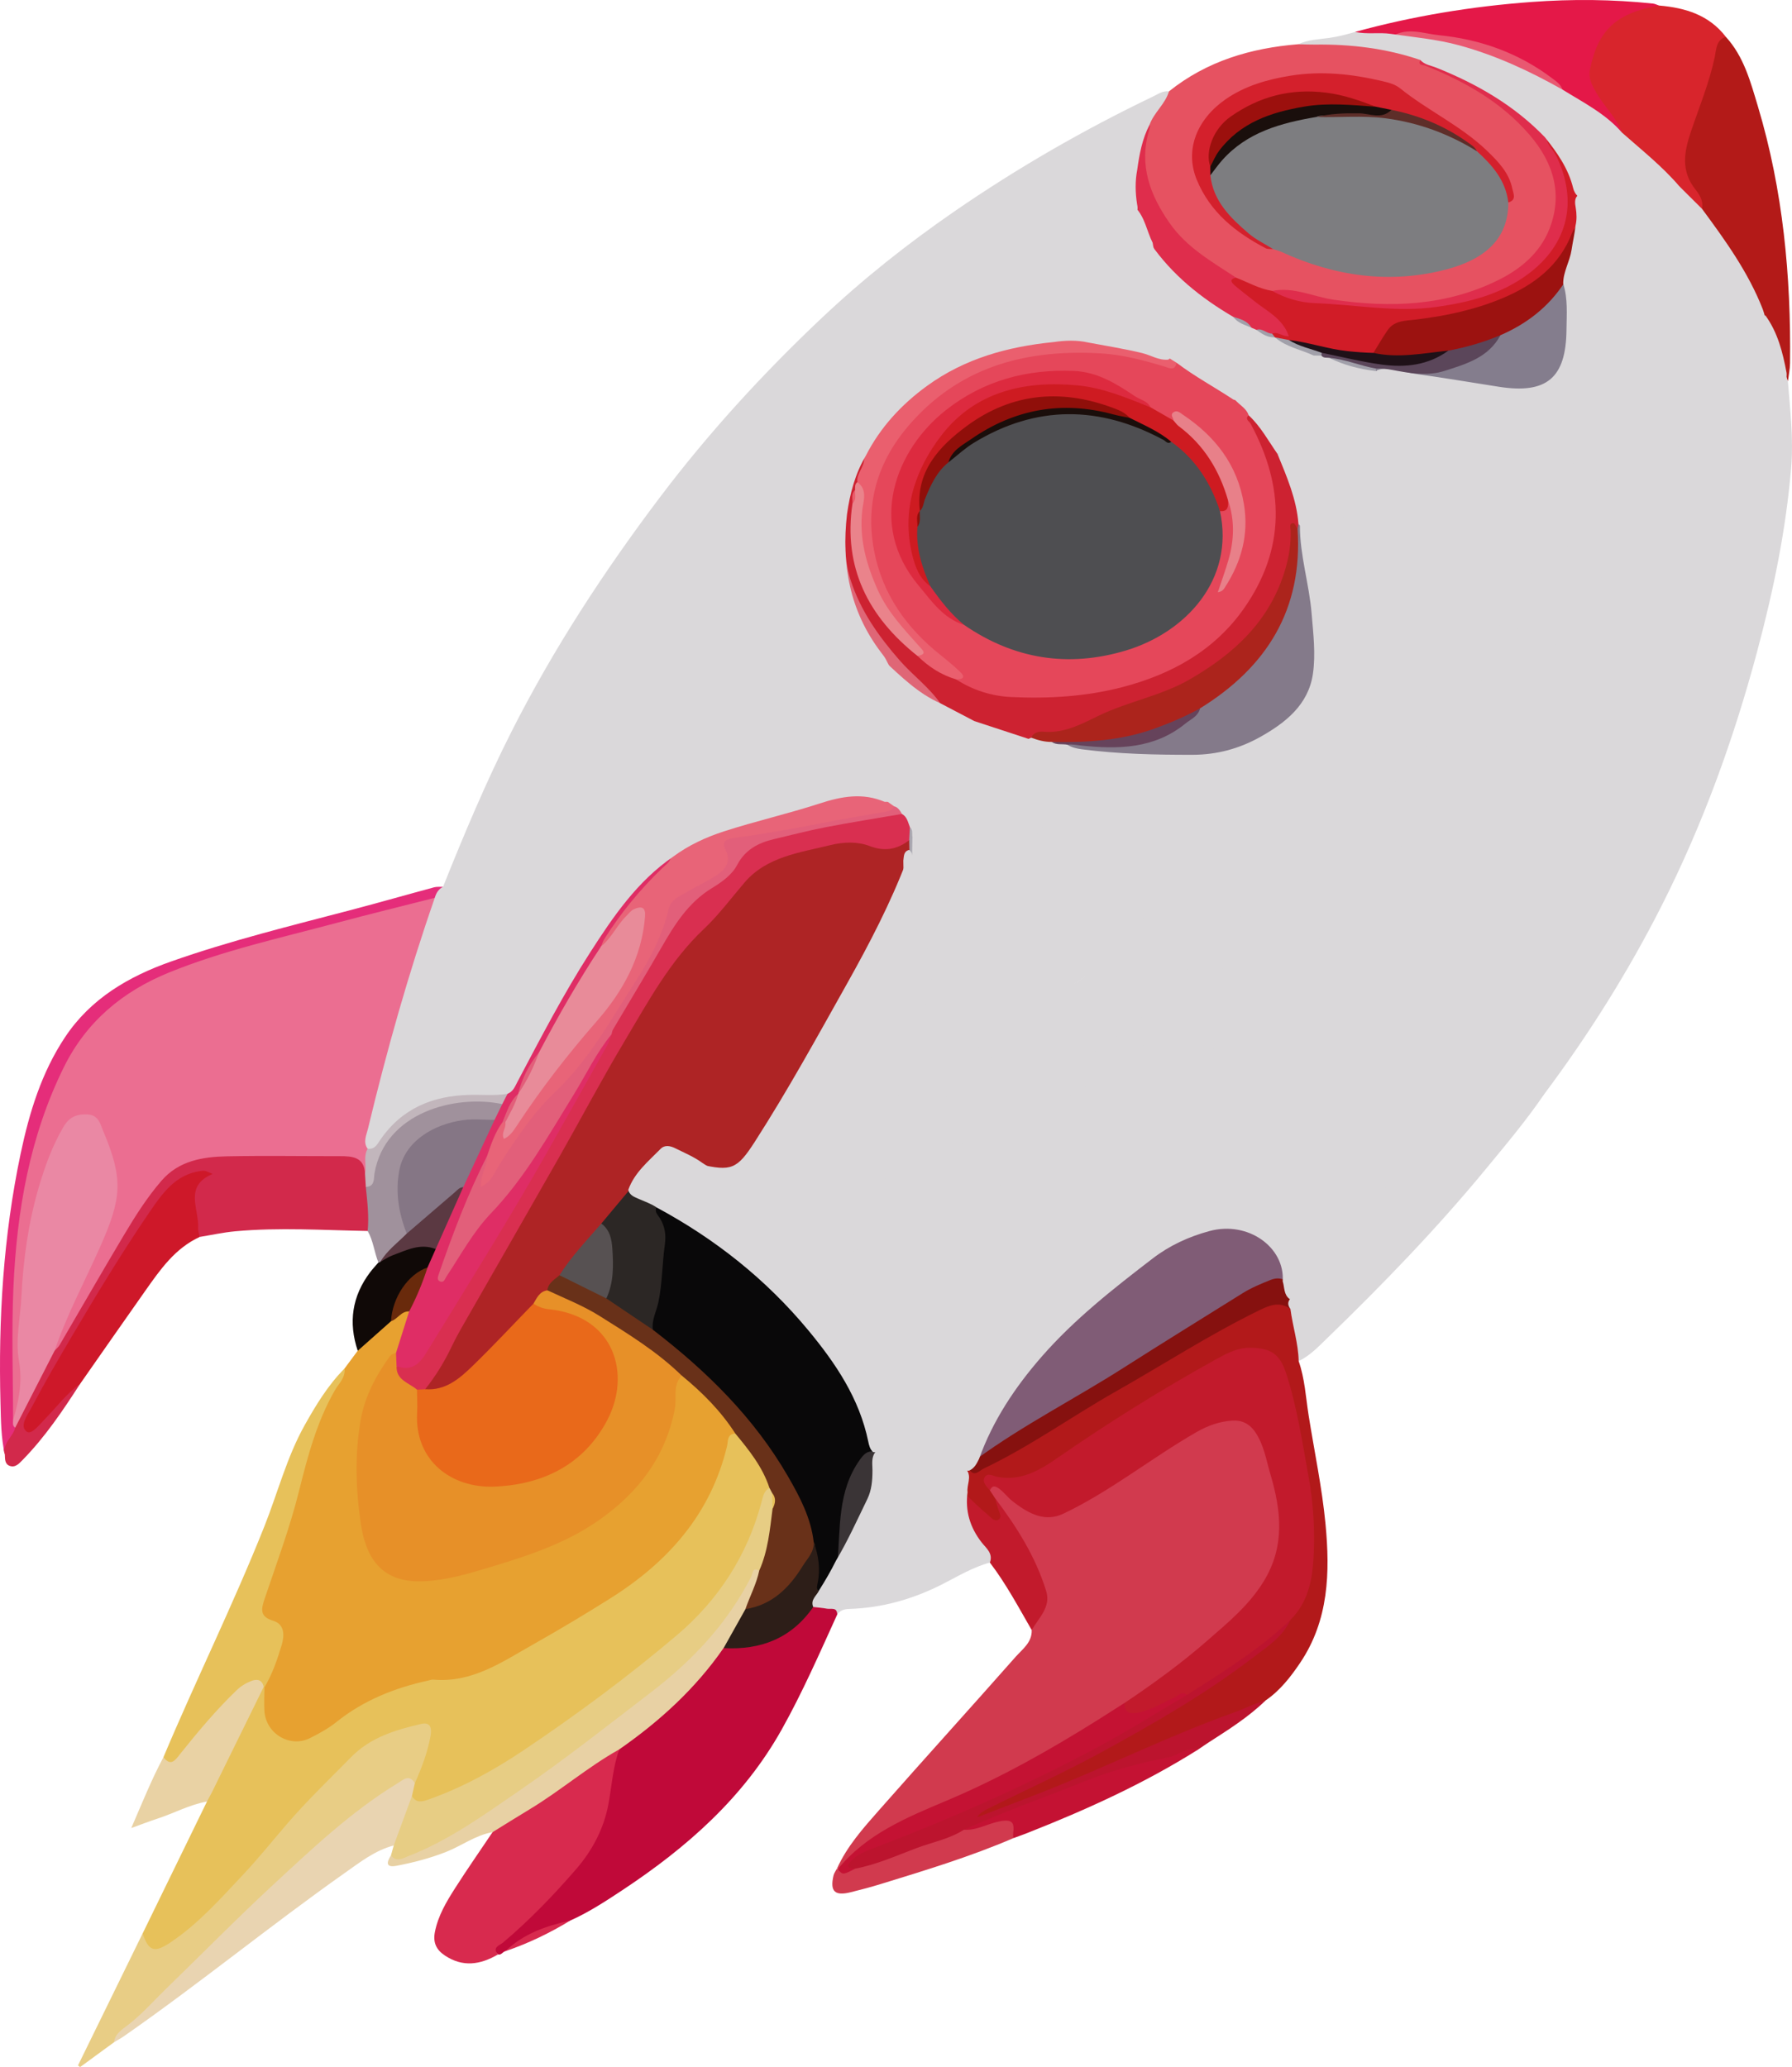 <?xml version="1.0" encoding="UTF-8"?>
<svg id="Layer_1" data-name="Layer 1" xmlns="http://www.w3.org/2000/svg" viewBox="0 0 1016.09 1172.2">
  <path d="M195.38,776.03c2.48-3.35,4.96-6.69,7.44-10.04,3.75-8.44,12.35-11.92,18.36-18.07,3.63-1.89,6.23-6.91,11.52-3.86.08,8.68-4.59,15.89-7.31,23.71-11.93,13.17-18.85,28.9-20.21,46.29-1.31,16.76-1.41,33.72,1.57,50.5,4.14,23.27,15.58,33.36,38.7,29.56,33.47-5.49,65.99-15.12,94.33-34.71,22.43-15.5,37.22-36.52,41.43-64.11.78-5.11-1.25-11.06,4.18-14.89,3.04-1.26,5.26.62,7.28,2.25,9.39,7.59,16.84,16.97,23.98,26.6.88,1.18,1.45,2.57.77,4.12-1.74,2.41-2.93,5.06-3.62,7.95-8.75,36.53-31.1,63.44-61.71,83.37-22.89,14.91-46.46,28.93-70.85,41.4-10.12,5.17-20.62,7.98-32.24,8.5-17.67.78-33.62,7.95-48.48,17.31-7.44,4.68-14.09,10.56-22,14.53-14.78,7.42-29.9-1.57-30.51-18.19-.14-3.89-.36-7.83.76-11.66,2.2-6.99,5.37-13.62,7.8-20.52,3.12-8.87,2.22-11.78-5.82-16.89-3.13-1.99-4.26-4.49-3.78-7.97.1-.73.2-1.46.44-2.15,11.24-32.03,20.22-64.74,29.71-97.3,3.76-12.91,11.23-24.3,18.25-35.74Z" style="fill: #e7a130; stroke-width: 0px;"/>
  <path d="M474.57,1059.66c5.69-12.65,14.83-22.89,23.82-33.09,25.66-29.14,51.78-57.88,77.47-87,3.86-4.37,9.38-8.16,9.13-15.17.56-2.88.99-5.96,2.9-8.2,5.4-6.36,4.5-13.38,1.61-20.01-7.03-16.12-15.73-31.35-26.46-45.35-1.58-1.69-2.79-3.55-2.61-6,3.05-5.9,6.55-2.47,9.39-.08,4.85,4.09,9.28,8.59,15.14,11.44,6.23,3.03,11.9,2.85,18.18-.14,10.19-4.86,19.94-10.43,29.31-16.65,15.47-10.28,31.08-20.31,46.87-30.08,6.05-3.75,12.61-5.3,19.51-5.55,9.18-.32,14.64,5.2,17.55,13.05,6.15,16.56,11.59,33.66,10.98,51.36-.71,20.57-11.72,36.95-26.62,50.53-19.35,17.64-39.84,33.88-61.76,48.24-36.98,23.87-75.06,45.61-116.08,62.03-15.64,6.26-30.63,14.19-41.89,27.48-1.4,1.66-3.07,3.18-5.42,3.52-.34-.11-.69-.22-1.04-.34Z" style="fill: #d13a4e; stroke-width: 0px;"/>
  <path d="M149.94,956.86c-.02,4.4-.26,8.81-.03,13.2.67,12.97,14.39,21.32,25.86,15.59,5.21-2.6,10.44-5.48,14.97-9.11,15.4-12.36,33.1-19.38,52.13-23.55.95-.21,1.93-.6,2.86-.51,22.05,1.97,39.17-10.15,56.91-20.15,14.64-8.25,29.07-16.9,43.3-25.85,32.73-20.58,57.02-47.75,66.31-86.42.66-2.76-.09-6.88,4.68-7.11,3.12.18,4.71,2.63,6.17,4.74,5.6,8.15,12.87,15.45,14.09,25.99-2.18,3.86-3.45,8.05-4.73,12.27-9.42,31.16-27.36,56.64-52.58,76.9-31.27,25.11-62.81,49.93-97.21,70.71-12.11,7.32-24.71,13.98-38.28,18.36-4.43,1.43-9.25,2.78-11.88-3.21-.44-2.66.58-5.06,1.31-7.52,2.47-7.92,5.98-15.51,7.8-23.64,1.61-7.21.16-8.72-6.79-7.1-14.56,3.4-27.23,9.84-38.04,20.67-20.56,20.58-39.33,42.74-58.74,64.34-11.09,12.34-22.62,24.34-35.91,34.45-2.53,1.92-5.19,3.68-8.07,5.03-8.92,4.17-13.1,1.46-13.2-8.5,12.16-24.94,24.33-49.89,36.49-74.83-1.07-2.64.49-4.73,1.53-6.87,8.71-17.97,18.34-35.5,26.29-53.84.77-1.78,1.72-3.53,3.7-4.32.36.09.71.19,1.07.28Z" style="fill: #e7c15a; stroke-width: 0px;"/>
  <path d="M650.89,69.39c2.91-6.57,6.8-12.48,11.91-17.55,21.42-17.19,46.42-24.58,73.33-26.76,20.48-3.57,40.56-.96,60.49,3.93,2.81.69,5.74,1.16,8.05,3.14,2.39,3.52,6.45,4.26,9.98,5.76,20.01,8.53,38.28,19.55,52.96,35.97,11.87,13.28,18.03,28.46,15.68,46.38-1.91,14.55-10.71,25.03-21.96,33.42-18.28,13.64-39.71,18.75-61.89,20.33-21.82,1.56-43.46-.82-64.59-6.79-4.37-1.24-8.69-.76-13.05-.44-7.76-1.04-14.61-4.61-21.57-7.87-8.22-5.24-16.92-9.78-24.31-16.23-17.28-15.07-28.44-33.17-28.48-56.96-.01-5.8,2.9-10.77,3.46-16.33Z" style="fill: #e65261; stroke-width: 0px;"/>
  <path d="M286.52,1106.49c-1.49.38-2.29,2.32-4.15,1.86-2.94-2.75-3.17-3.78.68-7.24,6.73-6.05,13.66-11.91,19.93-18.41,13.87-14.4,28.68-28.01,36.4-47.33,2.98-7.45,4.31-15.08,5.1-22.79.73-7.18,2.62-13.9,5.1-20.55,1.11-2.64,3.45-3.97,5.67-5.52,17.91-12.54,34.16-26.83,47.14-44.59,2.29-3.13,4.31-6.59,8.09-8.3,3.05-1.06,6.25-.69,9.38-.97,14.66-1.34,27.28-6.55,36.39-18.69,1.47-1.96,3.21-3.66,5.76-4.21,3.41-.56,6.65.3,9.82,1.31,2.05.65,4.25,1.53,2.88,4.51-10,21.96-19.65,44.09-31.45,65.18-21.67,38.72-53.88,66.99-90.29,91.08-9.55,6.31-19.12,12.6-29.63,17.29-12.71,4.86-25.18,10.22-36.81,17.36Z" style="fill: #c00939; stroke-width: 0px;"/>
  <path d="M546.65,846.6c-1.04-4.54,1.37-8.71,1.46-13.12.46-.04.92-.12,1.36-.25,10.63-1.83,19.39-7.78,28.33-13.16,43.53-26.19,86.62-53.15,131.64-76.77,2.81-1.48,5.68-2.83,8.65-3.99,5.92-2.33,11-1.57,14.96,3.79,2.02,9.48,6.64,18.67,3.31,28.76,3.49,9.95,4.03,20.48,5.65,30.75,3.24,20.49,7.58,40.81,9.56,61.51,2.64,27.68,1.87,54.73-14.39,78.87-5.44,8.07-11.45,15.77-19.65,21.37-9.28,6.11-19.93,9.04-30.1,13.1-23.86,9.53-47.2,20.28-70.89,30.22-18.49,7.76-37.19,15.01-55.8,22.46-.68.27-1.38.51-2.1.67-2.12.48-4.93,1.64-5.92-.82-1.04-2.59,2.04-3.47,3.81-4.46,11.76-6.58,24.34-11.46,36.35-17.53,39.99-20.22,79.3-41.58,115.24-68.6,8.4-6.32,16.74-12.76,22.67-21.69,8.73-11.33,11.92-24.31,12.23-38.42.72-32.41-6.37-63.66-13.99-94.77-4.5-18.35-16.2-23.31-33.35-14.57-18.96,9.67-37.22,20.61-55.16,32.06-12.98,8.29-25.79,16.82-38.51,25.52-11.16,7.64-22.78,14.44-37.42,11.79-5-.9-3.69,3.01-3.31,5.82.96,1.47,1.93,2.95,2.89,4.42,1.16,1.59,1.93,3.39,2.8,5.14,1.35,2.71,2.86,5.69.1,8.02-2.62,2.21-5.16-.12-7.18-1.69-5.23-4.04-10.27-8.32-13.25-14.44Z" style="fill: #b2191a; stroke-width: 0px;"/>
  <path d="M1013.75,216.18c-4.73-12.11-7.38-24.95-12.98-36.75-5.42-7.23-8.32-15.81-12.67-23.61-5.69-10.2-12.3-19.77-19.46-28.98-2.22-2.86-4.64-5.66-5.26-9.44-.75-4.73-3.26-8.71-5.8-12.56-4.66-7.05-5.43-14.44-3.13-22.43,2.64-9.17,5.56-18.26,8.94-27.16,3.57-9.41,5.3-19.33,8.64-28.76.97-2.74,1.31-7.37,6.55-5.59,10.26,11.22,14.01,25.58,18.19,39.48,14.24,47.47,18.79,96.24,18.21,145.61-.04,3.4-.79,6.79-1.21,10.19Z" style="fill: #b31a18; stroke-width: 0px;"/>
  <path d="M80.86,1096.45c3.5,10.14,6.62,11.25,16.07,4.89,15.51-10.43,27.85-24.37,40.53-37.84,8.82-9.36,16.9-19.43,25.29-29.19,11.46-13.33,24.16-25.47,36.46-37.99,10.96-11.15,25.17-15.37,39.7-18.73,5.38-1.24,5.97,2.75,5.22,6.86-1.71,9.35-5.06,18.16-8.92,26.81-3.82-.82-7.02.31-10.32,2.39-18.7,11.76-35.6,25.85-51.71,40.8-31.33,29.07-62.28,58.54-92.23,89.05-5.11,5.21-11.74,8.78-16.29,14.63-6.42,4.69-12.83,9.39-19.25,14.08l-1.2-.92c12.21-24.94,24.42-49.89,36.64-74.83Z" style="fill: #e8cd85; stroke-width: 0px;"/>
  <path d="M351.14,992.06c-3.68,10.1-4.23,20.8-6.2,31.24-2.59,13.72-9.01,25.99-18.3,36.71-12.89,14.88-26.49,29-41.55,41.71-1.58,1.34-6.33,2.64-2.74,6.63-9.98,5.83-19.97,7.41-30.22.51-4.82-3.24-6.66-7.38-5.56-13.13,1.79-9.34,6.57-17.3,11.54-25.09,6.83-10.69,14.09-21.1,21.17-31.64.78-2.85,3.05-4.4,5.39-5.69,20.36-11.15,38.64-25.46,57.96-38.16,2.53-1.66,4.86-4.33,8.51-3.09Z" style="fill: #d82a4e; stroke-width: 0px;"/>
  <path d="M45.35,784.86c-9.76,15.15-19.82,30.08-32.49,43.02-1.94,1.98-4.17,4.65-7.5,3.34-2.7-1.07-2.49-3.91-2.61-6.35-2.14-6.16,1.31-10.8,4.22-15.6,7.24-15.16,15.45-29.81,23.26-44.68,15.95-26.65,30.5-54.13,47.75-80,1.49-2.24,3.09-4.41,4.51-6.69,10.94-17.48,27.27-24.34,47.23-24.31,20.8.04,41.59-.01,62.39.01.49,0,.98,0,1.47.03,11.16.43,12.6,1.63,15.07,12.54.59,2.47.54,5,.73,7.52,1.09,8.18,3.59,16.41-.89,24.38-25.05-.43-50.11-2.13-75.14.18-6.74.62-13.4,2.1-20.09,3.19-6.57-10.58-5.65-26.68,2.43-35.56-6.74.39-11.92,3.01-16.52,7.11-5.53,4.94-10.01,10.76-14.02,16.93-22.71,34.88-44.64,70.24-64.49,106.84-1.99,3.66-3.81,7.37-4.4,12.27,3.72-.43,5.64-2.93,7.52-5.19,4.87-5.84,10.8-10.67,15.44-16.73,1.43-1.87,3.2-3.97,6.15-2.27Z" style="fill: #d2294b; stroke-width: 0px;"/>
  <path d="M233.57,1018.49c2.48,4.28,6.04,3.19,9.62,1.91,19.21-6.84,36.92-16.59,53.79-27.92,30.13-20.24,59.33-41.84,86.94-65.29,23.45-19.91,39.92-45.27,47.9-75.47.83-3.13,1.32-6.23,4.44-7.98,1.78.49,2.59,1.84,3.08,3.47.62,2.78.37,5.62.55,8.43-1.63,11.79-1.95,23.87-7.48,34.83-1.96,1.38-4.02,2.52-5.24,4.89-12.94,25.28-31.4,45.76-53.77,63.14-38.45,29.88-76.79,59.89-118.72,84.88-7.8,4.65-15.9,8.72-24.55,11.47-3.06.97-7.22,3.07-8.45-2.7.52-1.87,1.04-3.74,1.57-5.61-1.47-7.84,3.82-13.99,5.4-21.07.61-2.73.83-6.41,4.92-6.98Z" style="fill: #e7cd84; stroke-width: 0px;"/>
  <path d="M978.58,20.9c-5.65,1.79-5.42,7.32-6.28,11.38-3.09,14.59-8.77,28.3-13.51,42.31-3.95,11.68-5.83,22.44,2.67,33.01,2.3,2.87,4.49,6.52,3.6,10.8-6.45-1.69-9.17-7.91-14.02-11.54-10.08-11.48-22.52-20.51-32.93-31.65-4.09-7.56-9.69-14.09-14.38-21.24-4.02-6.12-5.54-12.53-3.1-19.49,7.45-21.27,17.08-31.38,40.09-31.34,14.82,1.25,28.32,5.3,37.87,17.77Z" style="fill: #d8252c; stroke-width: 0px;"/>
  <path d="M195.38,776.03c.6,5.23-3.31,8.55-5.55,12.46-10.2,17.8-15.36,37.34-20.27,57-5.21,20.87-12.72,41.01-19.58,61.35-1.96,5.8-2.7,9.97,4.86,12.24,6.83,2.04,6.38,8.75,4.91,13.65-2.48,8.28-5.3,16.6-9.82,24.14,0,0-.4-.28-.4-.28-6.25-3.54-10.6.06-14.83,3.99-11.09,10.28-20.39,22.18-30.13,33.68-1.57,1.86-2.87,4.03-5.06,5.18-3.35,1.76-6.17,1.79-6.85-2.94,18.43-43.81,39.53-86.46,57.13-130.63,7.66-19.22,12.77-39.45,22.96-57.67,6.43-11.5,13.26-22.73,22.63-32.16Z" style="fill: #e7c15a; stroke-width: 0px;"/>
  <path d="M919.75,75.25c-11.19-7.5-22.38-14.99-33.57-22.49-7.64-8.54-17.34-14.28-27.5-18.96-22.07-10.17-45.46-14.1-69.72-12.93-6.82-1.14-14.18,1.67-20.55-2.79,32.79-9,66.21-14.48,100.08-16.97,22.92-1.69,45.88-1.5,68.77.92,1.17.12,2.29.73,3.43,1.11-24.31,4.29-34.5,13.87-39.09,35.95-1.13,5.45,1.14,9.36,3.57,13.57,4.48,7.78,11.37,14,14.57,22.6Z" style="fill: #e41848; stroke-width: 0px;"/>
  <path d="M45.35,784.86c-7.58,5.33-13.01,12.84-19.41,19.35-3.39,3.45-8.07,9.75-10.84,7.62-4.24-3.26.53-9.37,2.68-13.45,7.36-13.99,15.34-27.66,23.38-41.27,14-23.7,28.26-47.27,43.8-70,7.17-10.48,14.56-21.01,28.66-23.04,2.3-.33,2.29-.41,6.94,1.65-16.51,6.93-7.6,19.94-8.21,30.73-.09,1.65.58,3.33.9,5-13.92,6.37-22.29,18.39-30.71,30.31-12.46,17.65-24.79,35.4-37.18,53.11Z" style="fill: #ce1829; stroke-width: 0px;"/>
  <path d="M233.57,1018.49c-3.44,9.35-6.88,18.7-10.32,28.05-10.65,2.79-19.16,9.52-27.86,15.66-42.38,29.92-82.54,62.85-125.12,92.5-1.79,1.25-3.73,2.28-5.61,3.41.54-4.69,4.4-7.12,7.51-9.48,8.23-6.25,14.95-14.01,22.3-21.13,20.15-19.54,39.82-39.6,60.41-58.67,22.29-20.65,44.42-41.62,70.58-57.59,3.23-1.97,6.51-5.4,9.76,0-.55,2.41-1.09,4.83-1.64,7.24Z" style="fill: #e9d4b1; stroke-width: 0px;"/>
  <path d="M8.63,809.62c-1.32,5.33-7.41,8.82-5.88,15.25-2.18-9.6-2.21-19.41-2.47-29.14-1.26-47.58,1.59-94.88,11.43-141.55,4.91-23.26,11.82-45.93,25.16-66,14.58-21.92,36.01-34.43,60.22-42.96,33.52-11.82,68-20.26,102.32-29.28,15.61-4.1,31.13-8.56,46.71-12.76,1.6-.43,3.37-.2,5.06-.28-.95,1.93-1.9,3.86-2.85,5.78-5.17,4.22-11.71,4.65-17.77,6.31-40.79,11.14-82.08,20.49-122.22,33.94-13.29,4.45-25.83,10.39-37.33,18.49-23.56,16.59-36.19,40.46-44.81,67.02-7.19,22.17-11.94,44.91-14.63,68.01-1.21,10.39-2.13,20.9-2.17,31.4-.08,23.4-.65,46.8-.22,70.2-.23,1.84-.82,3.66-.57,5.56Z" style="fill: #e52d7a; stroke-width: 0px;"/>
  <path d="M221.68,1052.16c3.11,4.02,6.53,1.72,9.85.43,23.19-9.01,43.14-23.54,63.4-37.47,25.45-17.49,49.67-36.66,74.18-55.44,23.52-18.02,43.32-39.06,56.89-65.64.78-1.53.53-5.6,4.48-3.37,2.35,5.22-1.35,9.31-2.67,13.81-.82,2.79-1.91,5.55-3.33,8.13-5.04,7.12-7.05,16.22-14.2,21.97-15.95,23.03-36.28,41.56-59.15,57.47-17.85,9.97-33.35,23.45-50.82,33.98-7.05,4.25-14.03,8.64-21.03,12.96-9.65,1.7-17.48,7.71-26.39,11.22-9.11,3.59-18.44,6-27.96,7.84-6.33,1.22-5.77-1.94-3.25-5.9Z" style="fill: #e8d1a4; stroke-width: 0px;"/>
  <path d="M731.71,918.62c-4.47,9.77-13.38,15.36-21.36,21.47-27.01,20.64-56.41,37.48-86.2,53.77-21.05,11.51-42.9,21.3-64.32,32.01-2.15,1.07-4.23,2.27-5.8,4.72,11.93-4.61,23.88-9.18,35.8-13.84,36.8-14.39,72.2-32.16,109.46-45.48,6.12-2.19,11.91-5.3,18.26-6.91-9.56,9.29-20.76,16.36-31.89,23.52-2.18,1.4-4.29,2.89-6.44,4.34-43.6,12.75-86.62,27.17-128.3,45.34-1.13.49-2.18,1.1-3.19,1.79-20.36,8.6-40.98,16.44-62.4,22.07-6.83-1.97-7.17-3-2.59-7.67,3.5-3.57,7.79-5.85,12.42-7.59,33.69-12.64,66.61-27.12,98.96-42.78,26.62-12.89,52.37-27.54,77.36-43.44,19.08-12.14,38.49-23.82,55.14-39.38,1.38-1.29,2.83-2.81,5.1-1.96Z" style="fill: #bc142e; stroke-width: 0px;"/>
  <path d="M92.67,996.49c4.36,5.69,7,1.25,9.46-1.83,9.97-12.5,20.23-24.73,31.74-35.88,2.52-2.44,5.33-4.23,8.5-5.48,3.37-1.33,6.2-.9,7.17,3.29-9.71,19.75-19.4,39.51-29.12,59.26-.96,1.95-2.04,3.85-3.07,5.77-9.9,1.77-18.72,6.67-28.18,9.74-4.35,1.41-8.62,3.08-14.73,5.29,6.3-14.52,11.53-27.64,18.22-40.15Z" style="fill: #e9d2a4; stroke-width: 0px;"/>
  <path d="M208.48,698.08c.79-8.38-.19-16.69-1.06-25,2.24-2.23,2.37-5.31,2.98-8.09,4.83-22.35,19.76-34.36,40.87-39.93,8.76-2.31,17.77-2.66,26.8-2.21,2.69.14,5.39.34,7.17,2.83.94,4.59-1.4,7.67-4.73,10.3-3.24,1.4-6.71,1.22-10.06.99-8.79-.59-16.58,2.02-24.5,5.68-13.58,6.28-19.49,19.51-18.38,34.92.51,7.06,2.59,13.83,3.88,20.75-2.88,7.63-10.34,11.4-14.91,17.62-.66.37-1.32.37-1.98-.01-2.36-5.84-2.89-12.3-6.08-17.85Z" style="fill: #a0919c; stroke-width: 0px;"/>
  <path d="M546.65,846.6c4.42,4.14,8.67,8.5,13.35,12.32,1.68,1.37,3.88,4.3,6.12,2.87,2.46-1.58.25-4.4-.34-6.64-.49-1.87-1.06-3.72-1.59-5.58,12.24,16.17,23.02,33.2,29.02,52.74,2.79,9.09-4.27,15.15-8.22,22.08-7.51-13-14.55-26.28-23.7-38.26-1.5-4.73-4.58-8.61-7.62-12.28-6.71-8.11-8.4-17.21-7.03-27.25Z" style="fill: #c21a2c; stroke-width: 0px;"/>
  <path d="M546.58,1037.61c22.67-10.29,46.16-18.53,69.25-27.77,15.12-6.05,30.8-10.14,46.73-13.32,5.64-1.12,10.28-6.07,16.66-4.3-30.49,19.2-63.14,34-96.58,47.19-2.68,1.06-5.4,2-8.09,3-4.26-8.6-4.62-8.62-14.89-5.84-4.23,1.14-8.43,4.47-13.07,1.04Z" style="fill: #c41233; stroke-width: 0px;"/>
  <path d="M546.58,1037.61c7.27.53,13.5-3.55,20.45-4.8,7.05-1.27,8.19.81,7.48,6.68-.12.96.01,1.95.03,2.92-24.45,10.5-49.87,18.22-75.26,26.03-5.59,1.72-11.26,3.22-16.94,4.62-9.08,2.24-11.84-.5-9.7-9.58.32-1.35,1.26-2.55,1.91-3.82l.48.34c3.29.52,6.57,1.07,9.8-.31,12.08-2.25,23.26-7.3,34.65-11.59,9.06-3.41,18.77-5.18,27.08-10.49Z" style="fill: #d13a4e; stroke-width: 0px;"/>
  <path d="M214.57,715.93c.4.04.76-.07,1.07-.33,6.32-7.28,14.88-9.5,23.93-10.4,2.84-.28,5.88-.36,7.92,2.4,1.34,4.86-1.41,8.26-4.17,11.66-9.72,6-16.55,14.21-19.41,25.46-.42,1.64-.84,3.33-2.2,4.53-6.29,5.58-12.58,11.17-18.87,16.75-5.37-16.05-3.24-30.94,7.02-44.52,1.46-1.93,3.14-3.7,4.72-5.55Z" style="fill: #100907; stroke-width: 0px;"/>
  <path d="M286.52,1106.49c10.33-9.91,23.2-14.42,36.81-17.36-11.65,7.1-23.88,12.99-36.81,17.36Z" style="fill: #d82a4e; stroke-width: 0px;"/>
  <path d="M515.65,482.2c-1.65,1.63-1.24,3.81-1.52,5.8-1.75,13.63-8.35,25.54-14.47,37.35-20.57,39.74-43.01,78.45-65.91,116.89-2.38,3.99-5.1,7.76-7.92,11.46-8.89,11.66-15.91,13.26-29.05,6.55-3.25-1.6-6.5-3.19-9.74-4.81-10.16-5.07-10.22-5.13-17.25,3.26-4.49,5.36-8.77,10.91-13.14,16.37-3.35,7.69-9.52,13.28-14.64,19.65-7.71,9.74-16.03,18.97-23.65,28.79-2.53,3.07-5.46,5.8-7.84,9.01-3.08,2.11-5.15,5.14-7.33,8.08-10.72,11.71-21.37,23.48-32.87,34.45-5.52,5.26-11.42,9.98-18.5,12.96-3.65,1.54-7.41,2.69-11.11-.04-.48-1.58.24-2.89,1.07-4.1,14.19-20.59,24.57-43.37,37.15-64.89,14.68-25.13,29.36-50.27,43.42-75.77,16.18-29.34,32.31-58.71,50.45-86.94,9.06-14.11,20.2-26.33,31.81-38.22,3.94-4.04,7.78-8.13,11.04-12.74,7.49-10.58,17.59-17.56,29.85-21.44,10.51-3.32,21.22-5.85,32.13-7.51,6.21-.94,12.27.51,18.09,2.13,5.54,1.54,10.43,1.95,15.35-1.48,1.51-1.05,3.49-2.02,5.34-.19.94,1.96.96,3.8-.75,5.39Z" style="fill: #ae2425; stroke-width: 0px;"/>
  <path d="M474.82,886.62c-2.52,5.57-5.14,11.08-9.07,15.85-5.17,1.37-4.33-2.63-4-5.08.96-7.31-.36-14.39-1.49-21.5-4.37-22.47-16.22-41.24-29.42-59.33-15.54-21.31-34.32-39.41-55.12-55.52-2.84-2.2-6.14-4.2-7.06-8.16-.55-2.98.14-5.82.97-8.64,4.1-13.93,4.05-28.39,5.5-42.66.41-4.05-1.92-7.44-3.35-11.06-.93-2.36-3.16-5.41,1.33-6.91,48.31,25.62,87.43,60.69,112.93,109.77,4.85,9.34,7.58,19.36,9.14,29.72-13.94,11.84-15.87,28.28-17.02,44.93-.44,6.35-1.31,12.56-3.33,18.59Z" style="fill: #090809; stroke-width: 0px;"/>
  <path d="M553.81,827.33c4.19-17.24,14.4-31.29,24.43-45.33,17.58-24.6,40.93-43.29,64.23-62.08,12.66-10.21,25.9-18.78,41.7-23.31,16-4.59,31.25.17,40.82,13.48,3.47,4.82,4.24,10.26,3.8,16.01-14.29,1.9-25.8,10-37.4,17.47-38.36,24.72-77.23,48.6-116.61,71.64-4.86,2.84-9.42,6.08-13.98,9.35-2.02,1.45-3.77,4.11-6.98,2.78Z" style="fill: #805c76; stroke-width: 0px;"/>
  <path d="M553.81,827.33c26.45-19.28,55.67-34.08,83.19-51.64,22.39-14.29,45.01-28.23,67.53-42.31,4.99-3.12,10.39-5.34,15.84-7.53,2.98-1.19,5.65-1.21,8.42.23.97,3.43,1.94,6.87,2.91,10.3,0,1.98,0,3.95,0,5.93-6.38-4.66-12.25-1.94-18.28,1.02-27.81,13.64-53.79,30.48-80.69,45.72-25.2,14.28-48.79,31.3-75.02,43.77-2.35,1.12-5.31,5.04-8.23.39,1.45-1.97,2.89-3.93,4.34-5.9Z" style="fill: #86110f; stroke-width: 0px;"/>
  <path d="M373.11,683.61c-2.98,3.15.04,5.37,1.36,7.69,2.64,4.63,3.24,9.19,2.48,14.63-1.51,10.78-1.37,21.75-3.63,32.5-1.09,5.2-3.9,10.08-3.15,15.64-1.77.82-3.38.16-4.76-.82-6.69-4.78-13.6-9.25-20.41-13.84-1.25-.84-2.04-2.05-2.08-3.64,3.1-14.15,4.82-28.23-1.96-41.91,5.24-6.27,10.47-12.53,15.71-18.8,5.31,3.19,11.75,4.2,16.46,8.54Z" style="fill: #2c2725; stroke-width: 0px;"/>
  <path d="M474.82,886.62c1.76-20.16,0-41.06,12.78-58.88,1.99-2.77,3.87-5,7.58-4.64.44.04.88.09,1.31.16,1.62,14.53-1.44,27.96-9.19,40.4-4.61,7.39-7.16,15.93-12.48,22.95Z" style="fill: #3a3436; stroke-width: 0px;"/>
  <path d="M515.65,482.2c-.04-1.91-.08-3.82-.11-5.73-2-2.42-1.83-4.88-.15-7.37,4.11-.09,3.17,3.25,3.78,5.54.11,3,.21,6.01.1,9.01-.24,2.14-.23,4.38-2.09,5.95-.45,0-.91-.02-1.36-.04-.05-2.45-.1-4.91-.16-7.36Z" style="fill: #a9a7b0; stroke-width: 0px;"/>
  <path d="M7.4,805.48c0-25.1-.91-50.25.2-75.31,1.92-43.35,9.15-85.69,28.68-125.14,12.77-25.79,33.39-42.89,59.51-53.52,30.56-12.44,62.8-19.52,94.57-28.02,19.27-5.15,38.65-9.89,57.98-14.81-4.61,14.59-9.2,29.19-13.83,43.78-9.87,31.11-17.38,62.86-25.58,94.42-.36,1.4-.28,2.92-.4,4.38.81,5,2.03,10.05-1.57,14.58-.31-9.79-7.16-10.21-14.45-10.2-21.27.03-42.55-.34-63.82.09-13.8.28-27.31,2.48-37.13,13.84-8.16,9.44-14.81,19.98-21.18,30.64-12.39,20.73-24.37,41.7-36.58,62.53-.71,1.22-1.9,2.16-2.86,3.23-2.47-5.02.97-8.96,2.76-12.96,6.97-15.63,14.45-31.04,21.03-46.85.85-2.03,1.51-4.18,2.61-6.06,11.51-19.67,7.2-39.06-1-58.33-4.12-9.69-12.4-10.57-18.36-1.77-6.23,9.19-9.8,19.69-12.95,30.24-7.31,24.52-9.42,49.8-11.61,75.19-1.43,16.61,2.43,33.23-1.37,49.62-.85,3.66-.17,8.28-4.66,10.42Z" style="fill: #eb6e91; stroke-width: 0px;"/>
  <path d="M517.36,474.81c-.34-1.97.39-4.21-1.45-5.81-2.67-1.39-3.26-4.51-5.36-6.38-1.45-1.62-2.95-3.19-4.71-4.49-1.67-1.72-5.06-1.82-4.97-5.2,5.79.98,7.28-2.79,8.79-7.31,7.81-23.46,5-45.64-7.38-66.83-.69-1.19-.76-2.75-1.11-4.13,3.46-.24,5.03,2.6,7.19,4.45,7.98,6.84,16.05,13.54,25.51,18.33,6.4,3.78,13.64,6.03,19.57,10.68,4.53,5.69,10.86,8.98,16.92,12.6,7.58,4.52,14.7,9.62,20.77,16.07,8.48,9.01,9.82,21.12,2.99,31.47-6.31,9.57-12.88,18.98-19.5,28.32-10.29,14.53-23.41,15.43-37.21,3.28-8.15-7.18-14.22-16.02-20.05-25.05Z" style="fill: #dad8da; stroke-width: 0px;"/>
  <path d="M552.45,408.91c-6.44-3.38-12.88-6.76-19.33-10.13-13.13-11.05-25.06-23.14-35.64-36.77-16.42-21.17-21.56-44.92-18.7-70.97.94-11.96,4.43-23.11,10.61-33.4,4.01.63,2.44,3.41,1.83,5.41-1.04,3.41-2.33,6.75-3.47,10.14-.62,1.68-1.18,3.38-1.66,5.11-.89,2.39-.76,4.9-.86,7.38-4.06,28.42,3.72,52.97,23.95,73.45,3.77,3.81,7.49,7.67,11.47,11.27,6.85,5.84,14.35,10.64,22.73,13.99,18.44,9.02,37.74,10.25,57.98,8.38,17.45-1.61,34.58-3.85,50.83-10.38,27.78-11.16,50.21-28.55,61.89-57.09,11.3-27.59,8.57-54.56-4.95-80.8-1.43-2.77-4.85-5.38-2.14-9.23,4.6-.12,6.52,3.64,8.83,6.48,3.94,4.86,7.11,10.28,10.01,15.84,6.1,12.45,11.21,25.21,11.98,39.29-.14,1.14-.5,2.19-1.23,3.08-2.21.45-2.94,1.68-3.06,4.06-1.84,35.19-21.28,59.33-49.44,77.74-15.05,9.84-31.67,16.31-48.93,21.17-5.21,1.47-10.14,3.59-14.78,6.32-7.71,4.54-15.71,7.83-24.9,7.4-3.73-.18-7.27.8-10.31,3.14-.68.35-1.4.58-2.16.7-10.61-2.72-21.41-4.97-30.56-11.57Z" style="fill: #cd2231; stroke-width: 0px;"/>
  <path d="M500.87,452.94c2.02,1.43,4.04,2.86,6.06,4.29.1,5.05-4.2,5.06-7.17,5.46-23.73,3.22-46.91,9.43-70.64,12.56-2.91.38-5.78,1.13-8.69,1.31-5.53.36-7.85,2.46-6.44,8.45,1.27,5.39-2.17,9.25-6.13,12.45-4.99,4.04-10.89,6.52-16.49,9.49-5.82,3.08-10.62,7.05-12.11,13.86-3.49,15.89-12.73,29-20.87,42.57-6.53,10.88-13.67,21.41-20.99,31.8-5.77,8.19-11.51,16.38-19,23.2-13.88,12.64-24.2,28.07-34.1,43.82-2.33,3.71-4.39,7.66-7.83,10.55-1.16.97-2.61,1.6-4.07.85-1.51-.78-1.57-2.33-1.42-3.84.49-4.9,2.91-9.33,3.42-14.23,2.63-6.93,3.69-14.66,10.02-19.7.73-.11,1.43-.01,2.11.27,1.71,1.45.79,3.59,1.47,5.8,6.45-7.73,11.48-16.1,16.81-24.19,11.99-18.23,28.17-33.04,40.6-50.9,9.36-13.44,16.58-27.62,17.72-44.29.11-1.64,1.23-3.63-.56-4.75-2.13-1.33-3.71.46-4.96,1.87-3.56,4.01-7.19,7.96-10.19,12.46-1.56,2.33-2.96,5.28-6.69,4.69-1.86-3.33.69-5.54,2.19-7.85,8.86-13.73,19.01-26.39,31.19-37.37,2.32-2.09,4.78-4.15,6.33-6.98,13-10.68,28.82-15.05,44.47-19.68,17.28-5.12,34.77-9.54,51.93-15.03,8.85-2.83,16.16,1.15,24.04,3.05Z" style="fill: #e86478; stroke-width: 0px;"/>
  <path d="M380.44,484.59c.35,3.8-2.68,5.55-4.88,7.66-12.65,12.15-23.7,25.59-33.02,40.45-.75,1.19-1.12,2.61-1.67,3.92.86,1.84-.12,3.38-1.03,4.75-11.87,18.12-22.06,37.23-32.97,55.92-5.21,6.7-8.34,14.49-11.61,22.21-.24.63-.55,1.23-.9,1.81-3.82,4.63-4.71,11.1-9.47,15.13-4.25,5.75-6.42,12.46-8.71,19.11-7.68,22.55-18.38,43.99-25.88,68.49,4.63-5.22,7.07-9.73,9.55-14.16,6.9-12.29,17.07-21.95,25.81-32.75,18.23-22.53,32.21-47.83,47.11-72.53,2.78-4.61,5.42-9.3,8.37-13.8,1.38-2.1,2.25-5.19,5.9-4.25,1.58,3.2-.36,5.72-1.77,8.19-31.41,55.04-61.55,110.82-96.64,163.69-2.98,4.48-4.95,9.59-8.42,13.76-5.07,6.11-9.59,6.6-16.38,1.87-1.04-2.4-.83-4.68.71-6.81,2.48-7.85,4.96-15.71,7.44-23.56,1.59-9.1,4.91-17.48,10.43-24.94,1.54-3.47,3.09-6.95,4.63-10.42,1.13-10.46,7.32-19.03,10.75-28.63.9-2.52,2.39-4.82,3.48-7.28,4.1-10.42,9.9-20.06,13.94-30.52,1.05-2.73,2.53-5.28,5.21-6.83,1.46-2.98,2.91-5.96,4.37-8.94-.53-3.19.86-5.4,3.55-6.95,15.54-29.01,30.29-58.47,48.49-85.96,11.2-16.91,23.15-33.23,39.38-45.85,1.33-1.03,2.82-1.85,4.23-2.77Z" style="fill: #df2d65; stroke-width: 0px;"/>
  <path d="M486.12,273.41c-.68-5.63,5.69-9.8,3.28-15.78,8.94-18.65,22.91-32.75,40.13-43.75,20.43-13.04,43.05-19.43,67.07-21.29,6.81-.82,13.62-.81,20.43,0,15.61,1.73,30.82,5.18,45.65,10.36,2.81-.49,4.66.53,5.37,3.37-.74,5.32-4.59,4.38-7.82,3.48-6.85-1.92-13.75-3.6-20.72-4.88-38.24-7.04-74.3-2.17-106.03,21.68-20.96,15.76-34.96,36.45-37.18,63.3-1.83,22.12,5.01,41.96,18.32,59.66,7.27,9.67,15.91,17.91,25.56,25.14,2.35,1.76,4.93,3.47,6.16,6.19,2.02,4.45.57,6.13-4.19,4.38-8.49-2.49-15.63-7.18-21.9-13.31.8-3.48-1.72-5.42-3.65-7.51-12.55-13.65-22.67-28.69-27.21-46.96-2.29-9.24-3.78-18.52-2.32-28.14.81-5.3.6-10.71-.95-15.95Z" style="fill: #ea5f6e; stroke-width: 0px;"/>
  <path d="M652.52,138.39c-3.53-6.7-6.42-13.66-8.83-20.84.21-.41.17-.79-.13-1.14-1.38-6.82-.87-13.67-.25-20.52,1.14-9.23,2.12-18.51,7.58-26.5,1.73,1.32,1.16,2.86.64,4.59-5.84,19.77.57,36.75,11.83,52.76,9.69,13.78,23.97,21.77,37.53,30.73-.25,4.24,3.39,5.57,5.84,7.76,6.74,5.99,15.33,9.68,21.01,16.97,1.05,1.35,2.15,2.67,3.01,4.15.86,1.48,1.91,3.17.83,4.77-1.16,1.73-3.09.99-4.73.59-1.9-.46-3.79-.95-5.77-.95-2.99-.43-5.67-2.06-8.72-2.27-1.36-.28-2.59-.82-3.61-1.77-2.68-3.16-6.42-4.53-10.14-5.92-14.07-7.65-26.78-17.06-37.56-28.97-3.62-4-7.15-8.05-8.54-13.46Z" style="fill: #df2d4c; stroke-width: 0px;"/>
  <path d="M288.34,619.17c-1.18,2.32-2.37,4.63-3.55,6.95-26.6-5.61-66.53,4.64-72.45,39.3-.48,2.8.36,7.49-4.91,7.66-.15-2.41-.3-4.82-.45-7.23.99-4.81-1.19-9.97,1.57-14.59,5.84-3.59,7.82-10.37,12.58-15,11.07-10.78,24.5-15.9,39.37-17.2,9.21-.81,18.56.02,27.84.11Z" style="fill: #c2b6bc; stroke-width: 0px;"/>
  <path d="M478.78,291.03c.53,12.6-.51,25.25,3.45,37.66,5.62,17.59,15.95,32.12,27.85,45.75,7.35,8.42,16.56,15.09,23.04,24.34-12.54-5.53-22.07-15.06-31.95-24.11-20.42-24.41-27.01-52.52-22.39-83.63Z" style="fill: #df6676; stroke-width: 0px;"/>
  <path d="M643.32,95.89c.08,6.84.17,13.68.25,20.52-2.54-6.81-2.18-13.65-.25-20.52Z" style="fill: #e3e1e2; stroke-width: 0px;"/>
  <path d="M617.02,192.58c-6.81,0-13.62,0-20.43,0,6.81-2,13.62-1.99,20.43,0Z" style="fill: #e3e1e2; stroke-width: 0px;"/>
  <path d="M224.55,767.25l.3,7.36c2.78,5.99,9.33,8.47,12.85,13.78,1.45,5.54.62,11.19.79,16.8.5,17.05,13.42,31.97,30.24,34.76,26.85,4.44,59.79-8.32,73.85-35.55,11.68-22.64,6.35-54.84-30.52-60.06-3.84-.54-8.05-.22-9.61-5.03,1.95-3.25,3.46-6.96,7.93-7.58,6.32-.98,11.24,2.88,16.3,5.35,20.1,9.79,38.31,22.62,55.78,36.5,2.06,1.64,4.31,3.38,4.11,6.53-5.32,5.41-2.71,12.59-3.93,18.87-5.3,27.27-20.7,47.37-42.88,62.97-19.27,13.56-41.37,20.61-63.61,27.29-11.64,3.5-23.25,6.85-35.58,7.45-20.91,1.01-32.52-9.17-35.99-32.68-2.85-19.33-3.47-38.92-.17-58.27,2.28-13.39,8.53-25.36,16.47-36.38.94-1.3,2.15-1.93,3.67-2.1Z" style="fill: #e79028; stroke-width: 0px;"/>
  <path d="M386.57,780.1c-13.84-13.53-30.2-23.54-46.47-33.76-9.45-5.94-19.72-9.95-29.72-14.63.44-4.33,4.13-6.06,6.85-8.56,10.63.82,18.87,6.47,26.58,13.17,8.79,5.92,17.57,11.83,26.36,17.75,30.39,23.32,57.38,49.82,76.7,83.29,6.7,11.6,12.95,23.49,14.51,37.15,1.6,2.7.44,5.37-.7,7.61-6.62,13.06-15.43,24.11-29.37,30.05-2.79,1.19-5.66,3.33-8.65.33,2.51-7.32,6.26-14.19,7.84-21.84,4.97-11.14,6.02-23.13,7.55-35.01.76-3.02,1.1-6.03-.23-9-.52-.97-1.04-1.95-1.55-2.92-3.89-11.87-11.54-21.37-19.33-30.79-8.17-12.75-18.72-23.31-30.36-32.85Z" style="fill: #693119; stroke-width: 0px;"/>
  <path d="M242.42,718.75c-2.76,8.61-6.21,16.93-10.42,24.94-4.56-.24-6.49,4.39-10.3,5.55.78-13.6,9.68-26.7,20.72-30.49Z" style="fill: #692a0c; stroke-width: 0px;"/>
  <path d="M731.71,918.62c-17.73,16.78-38.33,29.59-58.79,42.6-6.53,1.28-11.53,5.72-17.36,8.46-4.01,1.89-8.13,3.5-12.51,3.3-4.27-.19-7.97-1.63-5.39-7.28,16.36-10.97,32.3-22.55,47.11-35.51,11.48-10.04,23.21-19.64,31.57-33.11,12.47-20.1,10.11-40.42,3.98-61.14-2.32-7.84-3.55-16.08-8.23-23.3-3.4-5.24-7.85-7.39-13.41-7.03-7.26.48-13.8,2.79-20.43,6.61-25.5,14.68-48.48,33.37-75.21,46.12-10.21,4.87-19.24.58-29.02-7.11-2.48-1.95-4.43-4.58-6.9-6.56-1.85-1.48-4.21-3.21-5.84.49-1.93-2.16-4.59-4.71-2.93-7.47,1.66-2.77,4.8-.63,7.38-.15,12.88,2.42,23.39-3.52,33.26-10.36,29.49-20.42,59.84-39.43,91.24-56.75,5.97-3.29,12.01-6.37,19.28-6.17,10.88.3,16.11,3.53,19.57,14,6.35,19.23,9.28,39.23,12.89,59.08,2.81,15.43,3.72,31.02,2.8,46.61-.75,12.75-3.44,25.11-13.08,34.66Z" style="fill: #c21a2c; stroke-width: 0px;"/>
  <path d="M637.66,965.7c-.24,5.71,3.23,6.34,7.64,5.5,7.72-1.47,14.25-5.78,21.28-8.91,1.91-.85,3.74-3.72,6.33-1.07-16.57,9.76-32.83,20.09-49.77,29.17-41.48,22.25-84.49,41.21-128.49,57.94-4.28,1.63-8.66,3.39-11.97,6.89-3.25,3.44-1.65,4.46,2.15,4.47-6.86,3.6-6.98,3.61-9.8.31,16.24-20.01,39.09-29.35,61.94-38.98,30-12.64,58.31-28.6,85.86-45.9,4.95-3.11,9.87-6.28,14.81-9.42Z" style="fill: #c41233; stroke-width: 0px;"/>
  <path d="M855.23,114.83c.08,20.72-13.41,32.29-35.3,38-32.03,8.36-63.28,3.82-93.27-9.94-1.52-.7-3.17-1.09-4.76-1.62-16.25-6.58-28.63-17.26-35.64-33.63-1.27-2.96-2.26-5.96-.98-9.2,9.36-15.02,22.85-24.37,39.76-29.16,7.3-2.06,14.61-3.92,22.16-4.81,18.28.29,36.63-1.38,54.65,3.72,12.58,3.56,24.52,8.21,35.3,15.66,6.4,5.59,13.05,11.07,16.45,19.14,1.54,3.67,3.56,7.56,1.63,11.83Z" style="fill: #7d7d80; stroke-width: 0px;"/>
  <path d="M721.31,189.2c3.29-1.36,5.86,1.78,9.44,1.43-3.26-9.87-12.13-13.97-19.29-19.7-3.79-3.03-7.69-5.93-11.37-9.09-1.86-1.59-3.24-3.61.8-4.37,6.77,2.64,13.17,6.32,20.47,7.49,26.01,5.94,52.3,9.88,79.03,8.61,18.37-.87,36.54-3.79,53.13-12.44,13.09-6.82,23.91-16.32,29.9-30.18,6.82-15.76,3.32-30.64-4.71-44.97-3.11-5.54-3.05-5.58-1.7-9.18,9.28,9.44,15.04,20.77,17.99,33.6-.68,5.91,2.62,11.84-.06,17.74-9.42,27.76-31.42,40.39-57.65,47.95-11.78,3.39-23.71,6.05-35.92,7.21-7.63.72-13.4,3.93-17.02,10.94-1.43,2.77-3.14,5.58-6.22,7.04-12.85,2-24.93-2.19-37.23-4.63-2.61-.52-5.04-1.8-7.76-1.85-2.99-.15-5.86-.84-8.67-1.83-.68-.25-1.32-.59-1.92-1-.84-.74-1.42-1.6-1.23-2.8Z" style="fill: #d11c27; stroke-width: 0px;"/>
  <path d="M686.3,99.41c1.59,14.7,11.38,24.13,21.7,32.99,4.13,3.54,9.23,5.95,13.9,8.87-1.44-.15-3.11.12-4.3-.51-16.95-8.93-31.37-20.28-39.01-38.8-7.05-17.09.24-34.47,16.35-45.66,10.95-7.6,23.61-11.25,36.76-13.37,17.64-2.85,34.94-.96,52.12,3.08,3.54.83,7.16,1.75,10.1,4.11,15.76,12.68,34.51,21.21,49.21,35.36,6.34,6.11,12.54,12.45,14.37,21.5.55,2.71,2.62,6.46-2.27,7.83-1.45-12.44-9.04-21.11-17.8-29.07-14.4-11.6-31.26-17.65-49-21.71-3.05-.17-5.94-.95-8.77-2.05-9.43-3.21-18.66-6.65-28.83-7.68-18.63-1.88-35.59,1.89-50.7,12.75-9.26,6.65-14.49,15.74-12.6,27.75-.08,1.62-.77,3.07-1.22,4.58Z" style="fill: #d4202c; stroke-width: 0px;"/>
  <path d="M877.01,76.82c-.63,4.89,3.49,7.66,5.32,11.4,12.58,25.74,6.89,50.34-16.04,67.33-15.3,11.34-32.81,15.79-51.48,18.46-23.32,3.34-46.11-1.29-69.13-2.09-8.28-.29-16.75-2.69-24.3-6.95,12.22-2.44,23.29,3.33,34.93,5.02,32.19,4.67,63.6,3.55,93.37-11.22,12.79-6.35,23.54-15.49,28.82-28.84,7.85-19.85,2.28-37.78-11.23-53.48-15.99-18.58-36.66-30.22-59.07-39.19-1.4-.56-4.46.05-2.87-3.26,19.79,6.54,38.9,14.45,55.18,27.9,5.72,4.72,12.42,8.38,16.51,14.92Z" style="fill: #df2d4c; stroke-width: 0px;"/>
  <path d="M422.66,912.51c15.13-2.35,24.89-12.11,32.42-24.36,2.58-4.19,6.66-7.98,6.3-13.63,2.76,7.53,3.86,15.26,2.24,23.17-.49,2.38-1.16,4.33,2.14,4.79-1.55,2.94-3.1,5.88-4.64,8.83-12.35,17.78-29.77,24.5-50.82,23.29,4.12-7.36,8.25-14.72,12.37-22.08Z" style="fill: #2d1e18; stroke-width: 0px;"/>
  <path d="M7.4,805.48c3.26-10.97,5.44-21.88,3.37-33.57-2.14-12.1.74-24.34,1.35-36.48,1.06-21.1,3.94-42.12,9.97-62.53,3.46-11.71,7.61-23.12,13.82-33.77,3.3-5.66,7.58-7.54,13.87-7.14,6.26.4,7.16,5.67,8.76,9.46,11.53,27.35,10.49,38.01-1.74,65.58-8.69,19.6-18.93,38.55-25.84,58.93-7.44,14.55-14.88,29.09-22.33,43.64-1.68-1-1.23-2.64-1.23-4.14Z" style="fill: #ea88a4; stroke-width: 0px;"/>
  <path d="M437.82,846.66c2.45,2.94,1.8,5.96.23,9-.08-3-.15-6-.23-9Z" style="fill: #e7c15a; stroke-width: 0px;"/>
  <path d="M788.97,20.87c8.73-5.74,18.27-1.77,26.94-.91,23.29,2.3,45.07,10.02,64.07,24.35,2.97,2.24,6.09,4.2,6.21,8.45-19.43-10.52-39.21-20.18-60.8-25.59-9.9-2.48-19.85-4.55-30.08-4.98-2.19-.09-4.39-.06-6.33-1.32Z" style="fill: #e95871; stroke-width: 0px;"/>
  <path d="M280.42,635.06c-5.92,12.72-11.84,25.45-17.75,38.17-8.28,8.95-18.17,16.14-26.98,24.52-1.34,1.27-2.76,2.94-5.06,1.81-4.54-11.49-6.51-23.27-4.28-35.59,3-16.57,19.21-26.47,36.48-28.8,5.77-.78,11.73-.12,17.6-.11Z" style="fill: #857685; stroke-width: 0px;"/>
  <path d="M230.62,699.56c9.08-7.8,18.17-15.6,27.24-23.42,1.44-1.24,2.64-2.87,4.8-2.91-5.21,11.7-10.41,23.4-15.62,35.09-8.8-3.49-16.53.65-24.38,3.53-2.47.91-4.69,2.47-7.03,3.73,3.81-6.45,9.85-10.81,14.98-16.03Z" style="fill: #5b3942; stroke-width: 0px;"/>
  <path d="M886.95,160.42c2.51,1.35,3.04,4.13,3.13,6.29.61,15.11,1.57,30.34-4.71,44.69-3.66,8.36-11.5,10.12-19.4,10.69-15.21,1.1-29.92-2.97-44.8-5.15-13.69-2-27.33-4.32-40.99-6.5,0,0,0,0,0,0-.48-.76-.39-1.45.27-2.05,5.85-2.9,11.48.21,17.15.84,20.59,2.27,38-3.63,51.87-19.24,4.73-3.77,10.31-6.24,15.26-9.67,6.56-4.55,13.02-9.2,17.27-16.24,1.09-1.81,2.31-3.79,4.95-3.65Z" style="fill: #847d8d; stroke-width: 0px;"/>
  <path d="M886.95,160.42c-8.95,13.66-21.26,23.23-36.15,29.65-8.47,8.08-19.76,8.21-30.21,10.74-10.62,1.57-21.24,3.22-32.02,2.94-3.63-.09-7.45.02-9.83-3.62,2.69-4.33,5.22-8.78,8.11-12.96,3.83-5.53,10.29-5.26,15.85-5.93,17.2-2.07,34.03-5.67,49.92-12.43,17.15-7.3,31.53-18.1,38.62-36.37.71-1.83,1.61-3.59,3.7-4.26-.52,11.28-3.14,22.04-7.99,32.25Z" style="fill: #9c1210; stroke-width: 0px;"/>
  <path d="M302.46,739.29c2.67,1.71,5.33,2.8,8.71,3.15,37.49,3.83,46.69,36.91,33.25,62.7-13.32,25.55-36.74,36.81-64.17,37.89-24.18.96-45.23-14.64-43.73-41.79.24-4.39-.04-8.8-.08-13.21,1.47-1.53,3.02-1.42,4.62-.23,11.43.89,19.36-5.89,26.69-12.99,11.89-11.52,23.17-23.66,34.71-35.54Z" style="fill: #e9691a; stroke-width: 0px;"/>
  <path d="M241.06,787.82c-1.54.07-3.08.15-4.62.23-4.51-3.92-11.94-5.32-11.58-13.44,8.44,3.31,13.02-1.16,17.12-7.86,23.31-38.07,47.06-75.87,69.04-114.73,11.17-19.76,22.29-39.55,33.36-59.36,1.05-1.88,1.58-4.06,2.35-6.1-2.16-3.32.61-5.65,1.98-7.9,10.78-17.7,21.78-35.27,31.38-53.65,6.02-11.53,16.62-18.32,26.4-25.97,4.08-3.19,8.19-6.45,10.72-10.9,4.8-8.43,12.55-12.14,21.33-14.09,22.75-5.06,45.59-9.72,68.66-13.14,1.49-.22,2.91-.2,4.21.68,2.96,1.59,3.4,4.71,4.5,7.42-.12,2.49-.25,4.97-.38,7.46-6.86,5.21-13.74,6.61-22.41,3.31-6.87-2.61-14.69-2.4-22.27-.53-17.5,4.3-36.12,6.51-48.69,21.22-7.59,8.88-14.64,18.4-23.07,26.36-19.33,18.25-31.61,41.27-44.92,63.56-12.88,21.57-24.62,43.83-37.04,65.69-16.51,29.07-33.2,58.03-49.78,87.06-3.87,6.78-7.91,13.51-11.27,20.54-4.13,8.63-9.05,16.7-15.02,24.15Z" style="fill: #d92f50; stroke-width: 0px;"/>
  <path d="M343.81,736.32c-8.86-4.39-17.72-8.78-26.58-13.17,6.74-10.71,15.5-19.77,23.71-29.29,4.83,3.49,5.9,8.82,6.26,14.14.65,9.61.85,19.26-3.39,28.32Z" style="fill: #575152; stroke-width: 0px;"/>
  <path d="M511.41,461.58c-14.33,2.47-28.69,4.72-42.96,7.47-10,1.93-19.87,4.51-29.78,6.86-8.82,2.1-16.14,5.94-20.69,14.6-3.08,5.84-8.95,9.85-14.44,13.21-13.52,8.29-21.26,21-28.82,34.16-8.85,15.41-18.09,30.59-27.12,45.9-.48.81-.58,1.83-.85,2.76-8.56,10.37-14.26,22.55-21.26,33.89-14.45,23.41-27.86,47.5-47.08,67.59-10.17,10.63-17.1,23.6-25.18,35.74-.89,1.34-1.37,3.7-3.52,3-2.21-.72-1.39-2.88-.86-4.39,7.89-22.78,16.35-45.33,27.36-66.83-.07,5.84-3.9,10.92-3.56,17.47,5.96-2.62,7.81-8.25,10.64-12.7,9.43-14.86,19.18-29.4,32.04-41.61,18.47-17.52,30.56-39.74,44.19-60.78,8.49-13.11,15.95-26.81,19.57-42.29,1.37-5.88,7.09-7.74,11.6-10.47,5.22-3.16,10.93-5.56,15.92-9.01,4.84-3.35,8.09-7.71,4.72-14.35-2.89-5.69,2.43-6.27,5.59-6.7,17.58-2.4,35.03-5.5,52.42-8.96,10.95-2.18,21.98-3.98,32.99-5.85,2.11-.36,3.72-1.08,4.62-3.06,2.34.59,3.38,2.5,4.48,4.36Z" style="fill: #e25f7a; stroke-width: 0px;"/>
  <path d="M667.13,205.71c11.84,4.61,21.95,12.05,32.08,19.48,3.84,2.66,9.13,4.07,8.79,10.3-2.36,2.26.35,3.38,1.15,4.86,19.26,35.69,19.86,71.01-3.87,104.77-16.66,23.72-40.8,37.17-68.46,44.43-20.89,5.48-42.35,6.76-63.77,5.71-10.83-.53-21.49-3.91-30.91-9.98,3.7-.01,5.67-1.09,2.16-4.4-3.54-3.34-7.29-6.46-11.09-9.49-19.3-15.39-32.91-34.53-37.58-59.07-5.39-28.33,2.83-52.78,22.17-73.91,28.76-31.44,65.64-40.35,106.27-38.02,12.31.71,24.45,3.89,36.33,7.53,2.79.85,5.81,2.58,6.74-2.2Z" style="fill: #e5475a; stroke-width: 0px;"/>
  <g>
    <path d="M895,110.42c6.08.17,9.93,4.75,14.61,7.6,4.97,3.02,9.76,6.27,14.97,8.93,11.24,5.73,25.37.45,26.31-13.38.18-2.63.94-5.22,1.43-7.82,4.24,4.22,8.49,8.44,12.73,12.65,13.22,17.91,26.23,35.94,34.43,56.88.53,1.35.86,2.77,1.29,4.16-8.85,4.52-12.8,12.36-16.66,21.22-4.82,11.05-12.26,20.92-18.41,31.38-5.16,8.78-9.32,18.09-14.65,26.8-6.44,10.52-12.07,21.58-18.65,32.08-10.34,16.49-19.67,33.66-30.63,49.72-19.2,28.14-37.37,57.09-59.02,83.42-13.44,16.34-25.89,33.5-40.49,48.94-7.47,7.91-13.52,17.18-20.95,25.28-10.65,11.6-20.42,24.04-31.4,35.32-13.58,13.95-26.32,28.66-39.74,42.73-8.07,8.46-17.05,16.05-25.56,24.1-11.28,10.68-23.11,20.71-34.83,30.89-8.49,7.38-17.07,14.59-26.59,20.46-11.36,7-21.68,15.62-34.51,20.42-17.36,6.51-32.13,1.54-40.5-14.77-12.27-23.9-17.68-49.89-23.05-75.85-6.08-29.36-8.64-59.14-9.37-89.08-.02-.98.04-1.96.07-2.94.77-.44,1.43-.32,2,.36,1.1,1.67,1.18,3.58,1.25,5.48,3.8,31.38,8.41,62.56,23.58,90.97,5.15,9.64,8.75,20.04,17.17,27.94,10.86,10.18,22.72,12.36,36.56,8.14,18.95-5.78,34.83-16.72,49.21-29.77,22.82-20.7,43.64-43.46,65.53-65.12,30.98-30.64,58.69-64.18,87.83-96.46,18.87-20.9,37.82-41.63,53.29-65.25,18.37-28.04,36.7-56.11,49.11-87.51,2.17-5.5,3.76-11.16,4.51-16.99,1.59-12.27-3.03-19.05-15.08-21.95-11.42-2.75-23.13-4.04-34.64-6.41-13.69-2.81-26.99-6.92-40.32-11-4.24-1.3-8.43-2.49-12.89-2.54-6.02-1.01-11.77-3.04-17.58-4.77-2.12-.63-5.64-.68-4.63-4.72,7.42-2.59,14.42,1.01,21.47,1.99,15.94,2.21,31.83,4.91,47.74,7.39,27.08,4.22,38.01-5.01,38.28-32.32.09-8.76.87-17.61-1.87-26.19-.01-6.76,3.77-12.57,4.75-19.12.68-4.58,1.76-9.11,2.24-13.74.79-3.37.68-6.74.12-10.14-.43-2.62-.95-5.36,1.54-7.42Z" style="fill: #dad8da; stroke-width: 0px;"/>
    <path d="M517.2,495.46c3.1,4.89,3.19,10.64,4.22,16.02,5.08,26.59,12.91,52.1,29.16,74.18,12.05,16.37,28.34,24.33,48.95,17.43,27.45-9.19,48.27-26.78,66.64-48.25,6.03-7.05,12.93-13.35,19.48-19.95,9.66-9.72,19.44-19.33,29.06-29.1,18.67-18.97,35.6-39.22,49.84-61.9,6.05-9.64,13.72-18.57,23.05-26.18,33.64-27.44,62.32-59.1,81.83-98.6,7.34-14.86,15.59-29.25,19.98-45.29,3.23-11.79-.71-24.96-13.54-30.42-21.15-8.99-43.5-14.37-64.9-22.53-2.47-.94-5.29-1.06-7.28-3.1,10.77-.1,20.35,4.89,30.3,7.8,17.6,5.14,35.54,8.2,53.51,11.08,19.05,3.05,22.92,14.07,19.34,29.56-4.96,21.51-15.92,40.4-26.76,59.09-11.72,20.21-24.37,39.94-38.31,58.78-10.45,14.12-22.11,27.21-33.85,40.22-20.71,22.95-41.26,46.03-61.2,69.67-7.36,8.72-15.34,17.15-24.71,23.93-3.3,2.39-4.92,6.03-7.62,8.82-14.07,14.52-27.51,29.71-42.31,43.44-16.92,15.7-32.49,33.18-53.1,44.52-11.59,6.37-23.7,12.04-37.1,11.88-14.89-.17-25.37-9.65-31.91-21.64-9.52-17.45-19.09-35.09-23.27-54.98-3.8-18.07-8.07-36.03-9.5-54.5Z" style="fill: #dad8da; stroke-width: 0px;"/>
    <path d="M583.19,419.01c1.37,3.27,4.72,3.27,7.35,4.2,23.9,8.4,48.82,13.6,72.39,23.08,7.54,3.04,14.81,6.3,20.65,12.1,5.91,5.87,6.66,13.39,1.49,20.99-4.37,6.43-8.71,13.06-14.14,18.54-14.73,14.86-27.12,31.79-43.09,45.71-8.34,7.27-16.64,13.7-26.12,19.27-14.33,8.42-38.26,1.29-47.57-7.46-18.83-17.71-26.85-40.82-33.79-64.59-.75-2.58-.91-5.3-3.16-7.17.05-2.95.1-5.91.15-8.86,4.2.44,4.96,4.4,6.87,7.01,7.71,10.5,15.45,20.56,29.11,24.18,5.53,1.46,9.26.47,13.17-3.22,9.17-8.64,14.63-19.98,22.01-29.92,2.41-3.25,5.42-6.15,6.53-10.44,3.61-13.99.89-21.58-12.46-31.1-7.91-5.64-16.27-10.64-24.34-16.06-2.39-1.61-4.85-3.35-5.8-6.36,10.25,3.37,20.5,6.73,30.75,10.1Z" style="fill: #dad8da; stroke-width: 0px;"/>
    <g>
      <path d="M1013.75,216.18c1.3,16.27,3.23,32.43,1.87,48.91-2.93,35.41-10.11,69.97-19.24,104.18-13.32,49.87-30.84,98.21-54.19,144.32-19.01,37.54-41.34,73.05-66.51,106.77-6.31,7.35-15.01,9.4-24.01,10.62-2.71.37-5.24.92-7.59,2.36-24.37,14.95-48.13,30.82-67.83,51.77-12.7,13.5-23.57,28.59-34.7,43.41-2.67,3.56-4.54,8.35-10.26,8.2-3.47-2.53-2.87-6.65-3.98-10.1,1.33-19.18-19.5-34.47-41.55-28.5-11.72,3.17-22.56,8.17-32.16,15.53-22.31,17.12-44.49,34.51-63.05,55.8-15.01,17.22-27.61,36.11-35.41,57.85-1.32,2.67-2.63,5.36-5.58,6.66-.75.14-1.46.04-2.15-.29-6.1-7-7.82-16.13-11.47-24.29-12.43-27.79-29.56-52.16-51.74-72.96-3.47-3.25-7.2-6.34-12.13-7.89,10.87,20.8,14.38,44.17,24.86,64.93,4.9,9.7,7.18,19.81.15,29.76-.66.35-1.36.41-2.08.19-1.72-1.59-2.24-3.76-2.68-5.9-5.02-24.45-18.48-44.38-34.01-63.13-23.97-28.92-52.86-51.83-85.9-69.59-3.22-2.22-6.91-3.43-10.44-5-2.39-1.06-5.03-1.99-5.73-5.04,3.5-9.81,11.41-16.19,18.36-23.27,2.32-2.36,5.48-1.71,8.27-.32,5.25,2.61,10.7,4.87,15.48,8.38,21.3,13.51,42.12,27.7,62.66,42.33,2.4,1.71,4.99,3.13,7.77,4.11,11,3.87,14.84,2.84,19.88-8.09,13.94-30.26,18.96-61.88,19.2-94.79.25-33.49.84-66.99,4.16-100.36.48-4.87.24-9.79.18-14.69.38-2.41.04-5.21,3.27-6.07,2.27,1.71,2.04,4.24,2.19,6.64.67,53.72,8.66,106.19,26.82,156.92,2.16,6.02,5.25,11.64,8.71,16.95,6.21,9.51,20.58,12.9,33.13,8.44,16.65-5.92,30.5-16.61,44.46-26.81,21.54-15.74,40.87-34.16,60.27-52.46,28.15-26.55,53.25-55.91,79.43-84.3,15.61-16.93,30.1-34.77,44.79-52.39,23.95-28.71,47.2-58.08,67.32-89.76,11.02-17.35,24.05-33.4,34.01-51.43,10.52-19.03,22.65-37.08,33.04-56.23,9.64-17.77,17.96-36.41,30.47-52.56,2.6-3.36,3.19-7.66,4.96-11.41,3.31-7.05,7.46-13.24,15.97-14.66,6.99,9.67,9.79,20.89,11.95,32.35.31,1.63-.47,3.43.75,4.93Z" style="fill: #dad8da; stroke-width: 0px;"/>
      <path d="M251.2,502.91c11.98-29.92,24.44-59.63,39.02-88.41,23.67-46.72,52.17-90.34,83.67-132.11,27.72-36.75,58.68-70.57,92.1-102.12,23.41-22.1,48.62-42.08,75.15-60.38,35.86-24.72,73.48-46.38,112.74-65.21,2.84-1.36,5.49-3.35,8.93-2.84-2.1,7.21-8.49,11.92-10.98,18.9-4.18,8-5.79,16.7-7,25.51-1.25,6.51-1.11,13.01-.09,19.53.19.77.28,1.55.3,2.33-3.15,20.94,4.83,39.14,14.17,56.96,2.6,4.95,5.91,9.52,7.87,14.81,2.6,7.03,1.83,9.35-4.65,14.06-5.32.53-9.78-2.47-14.68-3.68-10.15-2.49-20.46-4.07-30.7-6.02-6.54-1.48-13.11-1.21-19.68-.25-25.86,2.57-50.31,9.29-71.67,24.8-14.59,10.59-26.56,23.54-34.81,39.71-6.03,10.22-8.96,21.42-10.62,33.05-3.24,28.41,1.49,54.86,19.11,78.17,1.18,1.56,2.43,3.06,3.26,4.85,4.41,8.39,7.95,17.01,10.73,26.19,4.97,16.36,2.33,31.75-2.58,47.28-1.42,4.48-4.35,6.91-9.21,6.66-12.44-5.29-24.37-3.12-36.87.96-17.88,5.82-36.3,9.99-54.21,15.79-10.25,3.32-20.03,7.85-28.77,14.31-20.4,14.03-34.01,33.97-47.08,54.32-15.17,23.62-28.08,48.54-41.2,73.32-1.47,2.77-2.56,5.91-6.04,6.96-7.02,1.07-14.09.36-21.14.53-20.93.48-38.44,7.66-50.65,25.51-1.7,2.48-3.2,5.72-7.27,4.92-2.58-3.82-.58-7.59.3-11.27,10.59-44.15,22.89-87.82,37.81-130.72.77-2.73,2.06-5.08,4.72-6.41Z" style="fill: #dad8da; stroke-width: 0px;"/>
      <path d="M474.7,915.57c-.03-4.38-3.51-2.88-5.77-3.3-2.58-.47-5.21-.67-7.82-.98-1.78-4.23,2.09-6.43,3.4-9.55,3.4-5.39,6.62-10.89,9.45-16.62,6.71-11.28,12.1-23.24,17.82-35.01,2.47-5.09,2.93-10.7,2.92-16.35,0-3.56-.81-7.35,1.78-10.5,5.19-11.5,2.97-22.22-2.9-32.86-4.61-8.36-7.19-17.6-10.15-26.64-3.66-11.14-7.08-22.35-12.93-32.63-.99-1.74-3.05-4.02-.6-5.86,1.93-1.44,3.55.72,5.12,1.76,15.3,10.16,26.62,24.21,37.61,38.55,14.25,18.58,24.03,39.54,32.47,61.21.88,2.27,1.99,4.45,2.99,6.68,3.03,4.12,0,8.48.53,12.7-1.42,10.67,1.36,20.01,8.03,28.56,2.44,3.13,6.62,6.2,4.62,11.39-9.52,2.55-17.94,7.66-26.58,12.08-16.77,8.58-34.36,13.62-53.16,14.21-2.95.09-5.15.81-6.85,3.14Z" style="fill: #dad8da; stroke-width: 0px;"/>
      <path d="M736.37,771.86c-.22-10.06-3.39-19.65-4.68-29.54-1.47-1.98-1.8-3.96,0-5.93,8.99-6.38,13.96-16.23,20.16-24.77,19.29-26.57,42.96-48.25,69.98-66.51,7.24-4.89,14.9-9.15,22.12-14.08,4.45-3.03,9.55-.97,14.16-2.76,6.01-2.33,12.04-4.54,17.56-7.92-10.01,14.76-21.49,28.38-32.8,42.12-28.15,34.2-58.89,65.98-90.7,96.75-4.86,4.7-9.55,9.67-15.81,12.63Z" style="fill: #dad8da; stroke-width: 0px;"/>
      <path d="M919.75,75.25c11.13,9.86,22.85,19.11,32.56,30.49,2.68,8.48-.12,15.71-6.34,21.14-5.72,4.99-12.87,5.37-20.04,2.61-6.68-2.57-12.55-6.57-18.4-10.57-4.04-2.77-8.23-5.27-12.6-7.46-1.59-1.24-2.49-2.97-2.95-4.86-2.71-11.09-9.09-20.12-16.05-28.83-17.38-18.04-38.51-30.18-61.55-39.4-3.1-1.24-6.66-1.63-9.06-4.36-19.35-6.59-39.32-8.99-59.67-8.73-3.17.04-6.35-.12-9.52-.19,5.56-2.63,11.73-2.77,17.6-3.59,5.07-.71,9.86-1.98,14.68-3.4,6.68,1.51,13.52.12,20.24,1.11,13.03,1.92,26.14,3.02,38.97,6.56,20.73,5.7,39.93,14.63,58.51,25.15,11.79,7.31,24.33,13.59,33.62,24.35Z" style="fill: #dad8da; stroke-width: 0px;"/>
      <path d="M396.78,660.25c17.8,4.06,21.08,2.99,31.26-12.86,18.72-29.16,35.39-59.54,52.33-89.75,12.63-22.54,24.55-45.44,33.76-69.64-1.41,28.44-2.86,56.87-4.2,85.32-.25,5.37-.21,10.76-.07,16.14.75,29.6-1.64,58.69-10.3,87.32-3.07,10.15-9.11,18.69-12.02,28.76-1.15,3.98-4.85,5.55-10.03,4.88-11.62-1.5-19.92-8.54-28.89-14.82-15.18-10.61-30.32-21.3-46.22-30.85-2-1.2-4.55-2.02-5.62-4.51Z" style="fill: #dad8da; stroke-width: 0px;"/>
      <path d="M667.13,205.71c-1.49-.92-2.98-1.85-4.46-2.77,7.58-6.44,3.12-12.9-.56-18.7-8.88-13.98-14.71-29.1-18.73-45.07-1.84-7.33-1.88-14.45.32-21.63,5.52,5.61,6.5,13.45,9.87,20.13,1.32,10.06,7.57,17.31,14.05,24.36,12.95,14.08,27.94,25.96,42.1,38.73,4.99,4.5,9.13,9.62,11.99,15.61,3.33,6.99.47,11.52-7.11,12.03-5.18.35-10.26-.21-15.22-1.79-10.68-7.06-22.01-13.13-32.24-20.9Z" style="fill: #dad8da; stroke-width: 0px;"/>
      <path d="M583.19,419.01c.51-.23,1.02-.45,1.53-.68,4.01-1.39,7.8.36,11.68.8,3.04,1.14,6.36.73,9.44,1.65,10.05,3.52,20.68,3.97,31.03,4.23,23.27.58,46.93,4.44,69.47-5.39,6.56-2.86,12.63-6.44,18.21-10.85,12.2-9.65,19.19-21.61,18.37-37.88-.95-18.8-2.16-37.49-6.83-55.81-1.52-5.98.24-12,.14-18-1.06-14.07-6.64-26.8-11.86-39.62,3.21-1.89,3.74-2.05,7.08,1.09,7.67,7.19,15.31,14.44,22.21,22.37,5.93,6.82,11.83,13.68,17.53,20.7,1.24,1.52,2.58,2.93,4.13,4.15,14.4,11.31,23.56,10.79,36.27-2.29,10.51-10.81,17.72-23.05,17.66-38.86-.04-10.19-3.86-17.76-12.24-23.5-14.97-10.25-30.32-19.73-47.39-26.14-6.41-2.41-12.66-5.2-18.92-7.98-2.5-1.11-5.9-1.6-5.99-5.49,1.19-1.15,2.63-1.25,4.16-1.04,1.81.39,3.56.96,5.33,1.5,8.26,3.04,17.04,4.4,25.24,7.64.25.28.49.56.73.85,7.35,3.99,15.65,4.96,23.51,7.34,21.86,6.86,43.9,13.16,65.56,20.66,25.67,8.88,26.24,27.32,19.03,45.56-11.13,28.16-26.1,54.27-43.67,78.73-12.98,18.07-28.68,33.81-46.4,47.68-15.01,11.74-27.43,26.18-37.35,42.84-9.64,16.19-22.5,30.15-35.17,44.02-11.87,13-24.6,25.24-37.31,37.44-13.26,12.72-24.76,27.11-38.14,39.68-14.43,13.55-30.72,23.93-49.68,30.31-21.13,7.11-37.2.72-50.84-17.09-16.55-21.62-24.7-46.93-28.88-73.62-.97-6.21-2.27-12.37-3.64-18.51,0-1.95-.02-3.91-.03-5.86.01-1.98.03-3.95.05-5.93,4.72.52,4.39,4.68,5.2,7.68,3.75,13.99,8.76,27.48,15.69,40.2,6.66,12.2,14.89,23.25,27.9,29.16,18.05,8.21,39.64,3.63,53.81-11.52,5.02-5.38,10.43-10.24,15.71-15.3,15.2-14.56,28.38-30.96,41.93-46.98,14.1-16.67,11.53-27.15-8.64-36-14.97-6.57-30.45-12.11-46.38-16.02-11.18-2.75-22.07-6.39-32.92-10.14-2.8-.97-6.49-1.33-6.31-5.74Z" style="fill: #dad8da; stroke-width: 0px;"/>
      <path d="M708,235.49c-1.51-4.65-6.51-6.31-8.79-10.3,5.04.61,10,1.78,15.17,1.45,7.15-.45,9.1-4.04,5.33-10.71-5.37-9.49-13.87-16.03-21.78-23.18-15.64-14.13-33.04-26.63-43.44-45.72-1.43-2.63-3.4-5.29-1.97-8.64,12.21,17.56,28.44,30.57,46.71,41.27,3.23,2.42,7.46,3.16,10.33,6.17.93.4,1.86.79,2.78,1.19,3.63,1.14,6.94,3.06,10.54,4.27h.01c5.15,2.85,11.12,3.52,16.36,6.15,2.12,1.07,4.8,1.39,5.66,4.18,11.18,7.11,24,10.57,35.9,16.09,15.34,7.11,29.66,15.81,42.7,26.56,4.07,3.36,6.02,7.54,6.9,13.11,2.8,17.88-3.7,32.19-15.14,45.05-.49.55-1.09.99-1.54,1.57-13.47,17.22-26.87,16.24-44.88-2.9-12.69-13.49-24.26-28.04-37.9-40.66-1.79-1.65-3.23-4.55-6.58-2.99-5.22-7.49-9.57-15.65-16.38-21.96Z" style="fill: #dad8da; stroke-width: 0px;"/>
    </g>
  </g>
  <path d="M736.23,297.07c.29.39.84.78.84,1.16,0,16.83,5.25,32.95,6.63,49.64.95,11.47,2.38,23.03.74,34.27-2.55,17.48-15.47,27.69-29.83,35.75-11.81,6.63-24.55,10.12-38.41,10.14-20.99.03-41.92-.42-62.76-3.12-2.93-.38-5.74-1.03-8.28-2.6,1.49-2.17,3.78-2.25,5.92-1.79,8.72,1.86,17.54,1.03,26.29.83,16.81-.38,30.14-8.48,41.64-20.11,5.39-5.32,12.18-8.79,17.95-13.71,24.44-20.81,37.23-46.9,37.24-79.12,0-2.86-.54-5.89,1.53-8.41.16-.97.33-1.95.49-2.92Z" style="fill: #847a8a; stroke-width: 0px;"/>
  <path d="M735.74,299.99c3.04,45.57-17.46,78.34-55.28,101.7-3.01,3.72-7.12,5.82-11.33,7.88-23.12,11.31-47.5,14.23-72.8,11.17-4.04.03-7.87-.99-11.61-2.42,1.26-3.07,4.54-3.59,6.74-3.39,11.85,1.08,21.48-4.2,31.64-9.12,16.64-8.06,35.28-11.18,51.53-20.56,25.31-14.6,45.56-33.32,54.12-62.35,2.15-7.3,3.33-14.69,3.05-22.33-.05-1.4-1.06-3.88,1.61-3.92.76-.01,1.56,2.16,2.34,3.33Z" style="fill: #ac241c; stroke-width: 0px;"/>
  <path d="M486.12,273.41c5.88,4.24,3.45,10.58,2.85,15.57-1.97,16.37,2.26,31.21,8.83,45.8,5.52,12.25,14.58,21.84,23.35,31.65,2.11,2.36,4.9,4.6-.92,5.54-27.95-22.19-42.28-50.18-36.84-86.58,1.78-2.22-.23-5.18,1.44-7.42.04-1.63-.28-3.36,1.29-4.56Z" style="fill: #ea838b; stroke-width: 0px;"/>
  <path d="M484.83,277.97c-.13,2.54.96,5.32-1.44,7.42.1-2.55-.85-5.3,1.44-7.42Z" style="fill: #ea5f6e; stroke-width: 0px;"/>
  <path d="M305.61,596.85c10.83-20.62,22.4-40.8,35.26-60.24,5.98-4.77,8.95-12.05,14.4-17.31,1.39-1.34,2.43-2.96,4.3-3.77,4.29-1.87,6.58-1,6.18,4.18-1.8,23.15-12.58,42.5-27.32,59.35-16.56,18.93-31.87,38.67-45.62,59.67-1.87,2.86-3.77,5.59-7.07,7.1-1.83-3.43,1.49-6.2.78-9.33,1-6.04,4.63-10.9,7.28-16.2h.01c3.74-7.93,7.37-15.9,11.81-23.47Z" style="fill: #e88b99; stroke-width: 0px;"/>
  <path d="M293.79,620.32c-1.43,5.85-4.7,10.87-7.28,16.2-.54-.03-1.07-.05-1.61-.08,2.42-5.67,4.03-11.8,8.89-16.13Z" style="fill: #e25f7a; stroke-width: 0px;"/>
  <path d="M305.61,596.85c-2.98,8.3-6.82,16.17-11.81,23.45,2.17-8.71,6.03-16.56,11.81-23.45Z" style="fill: #e25f7a; stroke-width: 0px;"/>
  <path d="M709.57,185.83c-3.71-1.62-7.79-2.61-10.33-6.17,3.94,1.23,8.05,2.16,10.33,6.17Z" style="fill: #a1a0aa; stroke-width: 0px;"/>
  <path d="M722.9,191.29c-4.19.24-7.38-1.97-10.54-4.27,3.43-1.11,5.79,2.2,8.95,2.18.53.7,1.06,1.39,1.59,2.09Z" style="fill: #a1a0aa; stroke-width: 0px;"/>
  <path d="M686.3,99.41c-.02-1.64-.03-3.27-.05-4.91,0-8.42,5.15-13.92,11.09-18.72,16.04-12.94,35.01-17.36,55.07-18.79,9.59-.69,18.65,1.48,27.8,3.56,2.91.58,5.81,1.16,8.72,1.74,1.38,4.43-1.82,3.44-4.11,3.44-10.42,0-20.83-.78-31.25-.03-2.39.17-4.87-.56-7.17.63-19.99,3.4-39.19,8.54-53.39,24.51-2.41,2.71-4.49,5.7-6.72,8.57Z" style="fill: #1a0f0c; stroke-width: 0px;"/>
  <path d="M746.41,66.33c7.98-1.9,16.05-2.2,24.26-2.07,6.07.1,12.75,3.68,18.27-1.97,15.72,3.15,30.23,9.12,43.32,18.47,2,1.43,4.12,2.63,5.17,5-15.9-9.84-33.06-16.19-51.63-18.65-13.1-1.73-26.26-.38-39.39-.78Z" style="fill: #5e2e29; stroke-width: 0px;"/>
  <path d="M778.74,200.12c14.26,3.16,28.34.15,42.46-1.26.3,3.9-2.79,4.96-5.44,5.87-8.58,2.94-17.26,4.49-26.55,3.99-13.53-.73-26.41-4-39.3-7.58-6.5-2.5-14.18-2.34-19.15-8.36,11.31,1.32,22.12,5.18,33.49,6.37,4.84.51,9.64.86,14.48.98Z" style="fill: #1f1118; stroke-width: 0px;"/>
  <path d="M730.76,192.78c5.73,3.69,12.41,4.93,18.66,7.3.47.58.38,1.09-.17,1.56-1.44,0-2.88,0-4.32-.01-7.35-3.41-15.64-4.83-22.01-10.32,2.62.49,5.23.99,7.85,1.48Z" style="fill: #a1a0aa; stroke-width: 0px;"/>
  <path d="M780.21,60.55c-13.55-.99-27.07-2.4-40.68-.1-18.92,3.2-36.33,9.07-48.39,25.21-2,2.67-3.28,5.88-4.89,8.84-3.04-8.6,1.63-21.39,11.48-28.33,16.25-11.44,34.09-16.19,54.32-13.61,10.03,1.28,19.01,4.51,28.16,7.99Z" style="fill: #9c100d; stroke-width: 0px;"/>
  <path d="M749.24,201.63c.06-.52.12-1.04.17-1.56,11.45,2.29,22.81,5.19,34.36,6.72,13.2,1.75,26.14.31,37.43-7.93,10.16-1.93,20.07-4.74,29.6-8.8-6.75,12.64-19.29,16.3-31.59,20.23-9.88,3.16-19.8,1.37-29.61-.48-3.16-.6-6.25-.94-9.43-.83-5.81,1.17-10.69-2.2-16.03-3.28-3.53-.71-7.05-1.44-10.41-2.76-1.55-.23-3.32.27-4.47-1.32Z" style="fill: #5b465a; stroke-width: 0px;"/>
  <path d="M596.34,420.74c19.78.4,39.34-.73,58.2-7.54,8.93-3.22,17.63-6.89,25.92-11.51-1.07,4.56-5.22,6.11-8.38,8.68-17.53,14.27-38,14.62-58.96,12.43-2.66-.28-5.27-.9-7.96-.49-2.93-.57-6.13.32-8.83-1.56Z" style="fill: #66435b; stroke-width: 0px;"/>
  <path d="M753.72,202.95c9.1.75,17.52,4.52,26.45,6.04,0,.48,0,.97,0,1.45-9.21-1.11-18.11-3.32-26.45-7.49Z" style="fill: #a1a0aa; stroke-width: 0px;"/>
  <path d="M691.75,289.85c8.38,38.93-19.46,68.93-53.58,79.11-32.64,9.73-63.28,4.81-91.45-14.54-9.69-4.99-15.66-13.43-20.92-22.54-5.37-10.1-8.7-20.64-7.16-32.27.91-2.8,1.1-5.74,1.49-8.64.12-.72.32-1.42.55-2.12,3.49-10.8,7.37-21.39,16.71-28.8,33.79-31.39,83.14-34.41,120.6-13.67,1.91,1.06,3.79,2.27,6.03,2.57,14.87,9.81,25.25,22.68,27.74,40.91Z" style="fill: #4e4e51; stroke-width: 0px;"/>
  <path d="M520.19,298.76c-.98,11.96,2.59,22.94,7.3,33.67-5.4.25-6.63-4.36-8.55-7.76-5.93-10.48-6.14-22.09-4.99-33.54,1.88-18.73,8.97-36.13,21.8-49.41,24.14-24.98,54.62-30.21,87.79-22.96,10.37,2.27,19.77,6.84,28.83,12.22,4.36,2.5,8.72,5.01,13.07,7.51,4.58.94,7.72,4.14,10.76,7.25,8.63,8.85,15.32,19.03,19.73,30.61.91,2.38,2.62,4.91.44,7.55.06,3.22.07,6.41-4.62,5.95-5.25-15.89-13.76-29.5-27.65-39.32-8.16-4.4-16.32-8.78-24.72-12.73-35.98-22.42-89.35-9.06-110.75,27.6-4.44,7.6-5.5,16.02-7.08,24.37l.02-.05c-1.82,2.8.28,6.2-1.38,9.03Z" style="fill: #ce1b21; stroke-width: 0px;"/>
  <path d="M652.37,230.98c-13.34-5.3-26.6-10.98-41.07-12.4-30.38-2.98-58.49,3.57-77.53,28.34-14.72,19.15-22.73,42.24-16.55,67.54,1.67,6.84,4.01,13.61,10.28,17.96,5.64,8.01,11.54,15.77,19.22,21.99-11.96-3.71-18.57-13.65-26-22.54-29.03-34.71-13.03-76.87,15.82-99.46,21.23-16.62,45.68-23.2,72.49-22.04,13.38.58,24.03,7.31,34.55,14.36,2.97,1.99,7.01,2.59,8.8,6.25Z" style="fill: #dd2a3f; stroke-width: 0px;"/>
  <path d="M696.37,283.9c-4.87-17.03-13.62-31.47-27.99-42.21-1.14-.85-1.96-2.12-2.94-3.2-.11-1.56-2.1-3.2-.11-4.65,2.06-1.51,3.81.26,5.27,1.24,18.36,12.27,31.01,28.36,34.72,50.82,2.86,17.3-1.44,32.68-10.7,47.08-.78,1.22-1.53,2.53-4.1,2.87,2.12-6.39,4.32-12.38,6.08-18.5,3.2-11.13,3.57-22.32-.23-33.44Z" style="fill: #e88089; stroke-width: 0px;"/>
  <path d="M521.55,289.78c-2.52-22.29,10.93-36.6,26.55-48.15,26.39-19.52,55.65-21.43,85.94-9.15,2.52,1.02,4.71,2.47,6.52,4.5-6.28,2.53-11.69-1.63-17.52-2.47-31.6-4.52-59.38,3.23-83.22,24.63-.92.82-1.47,1.94-2.02,3.04-6.66,5.34-10.04,12.78-13.17,20.41-.99,2.41-.96,5.27-3.08,7.2Z" style="fill: #900f0a; stroke-width: 0px;"/>
  <path d="M537.8,262.17c1.84-6.78,7.99-9.77,12.91-13.19,24.58-17.05,51.54-21.9,80.6-13.96,3.03.83,6.16,1.31,9.25,1.95,8.08,4.11,16.53,7.58,23.54,13.56-1.96,1.62-3.04-.34-4.42-1.08-36.11-19.43-72-19.96-107.43,1.62-5.16,3.14-9.65,7.37-14.44,11.1Z" style="fill: #1a0e0b; stroke-width: 0px;"/>
  <path d="M520.19,298.76c.21-3.05-1.19-6.34,1.38-9.03-.23,3.04.78,6.28-1.38,9.03Z" style="fill: #900f0a; stroke-width: 0px;"/>
</svg>